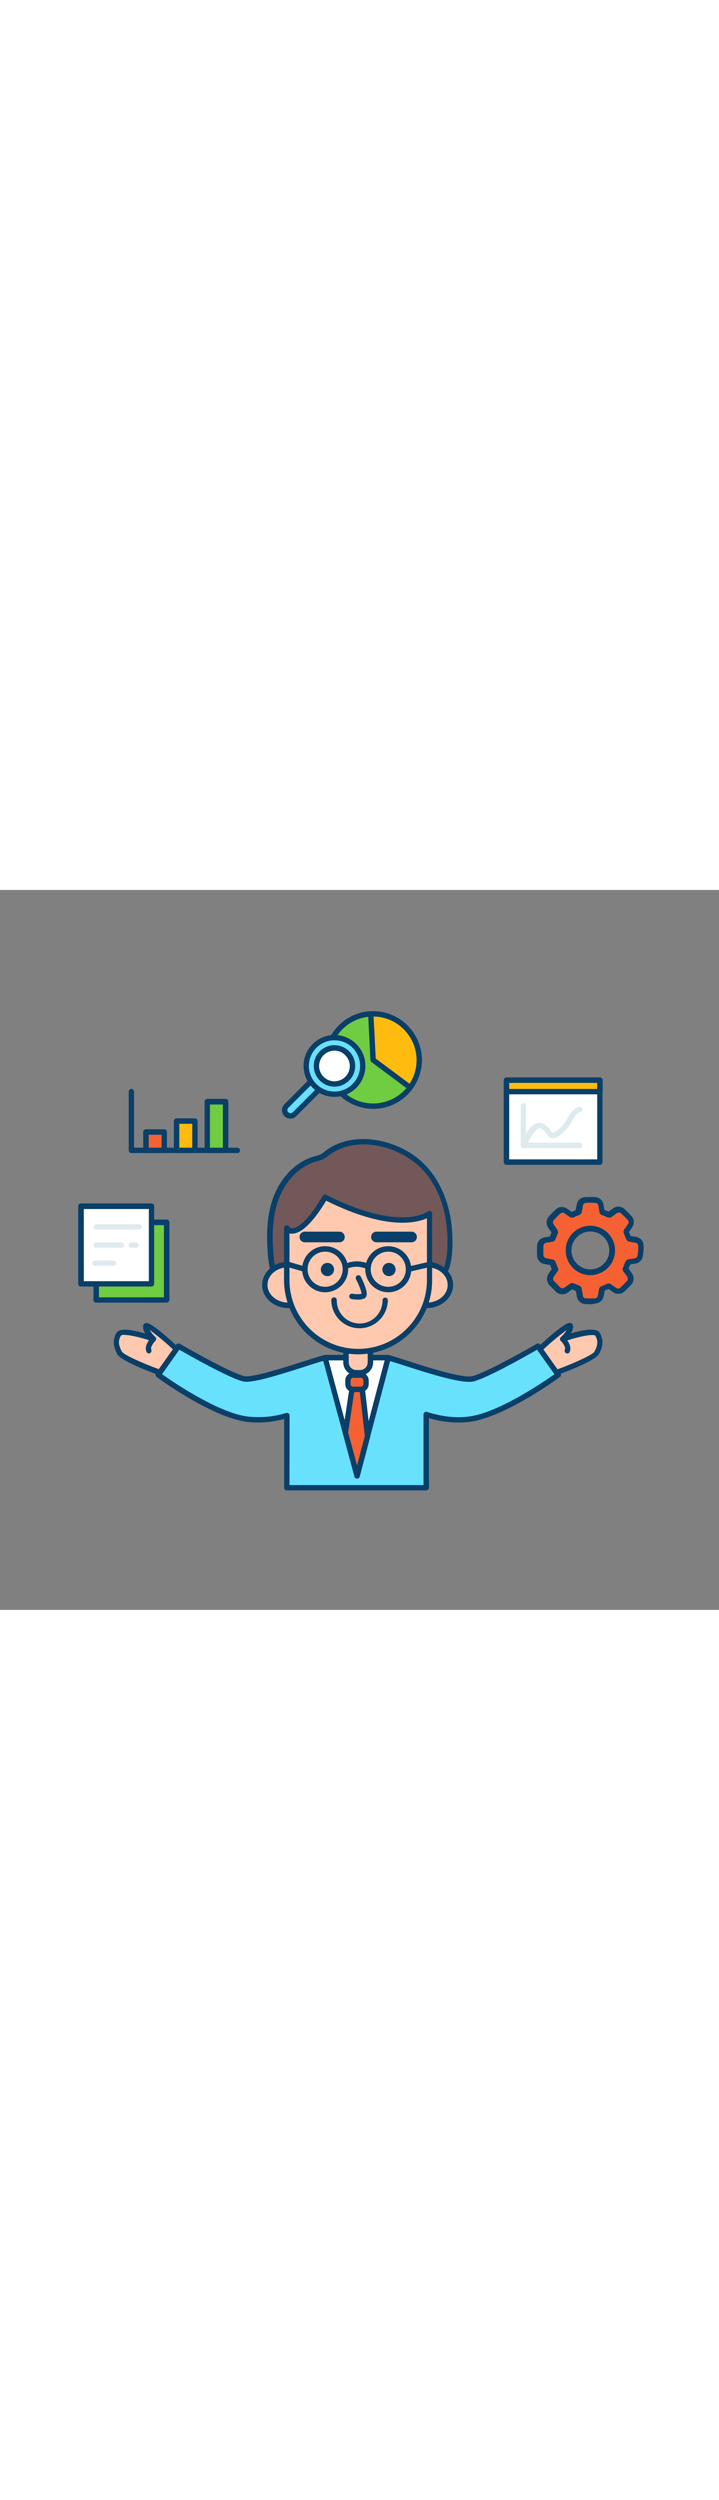 <svg version="1.1" id="Layer_1" xmlns="http://www.w3.org/2000/svg" xmlns:xlink="http://www.w3.org/1999/xlink" x="0px" y="0px" viewBox="0 0 500 500" style="width: 144px;" xml:space="preserve" data-imageid="analyst-72" imageName="Analyst" class="illustrations_image">
<rect x="0" y="0" width="500" height="500" fill="#808080" stroke="none"/>
<style type="text/css">
	.st0_analyst-72{fill:#68E1FD;}
	.st1_analyst-72{fill:#093F68;}
	.st2_analyst-72{fill:#FFC9B0;}
	.st3_analyst-72{fill:#FFFFFF;}
	.st4_analyst-72{fill:#725858;}
	.st5_analyst-72{fill:#F56132;}
	.st6_analyst-72{fill:#70CC40;}
	.st7_analyst-72{fill:#DFEAEF;}
	.st8_analyst-72{fill:#FFBC0E;}
</style>
<g id="character_analyst-72">
	<path class="st0_analyst-72 targetColor" d="M388.1,336.7c0,0-37.7,27.7-61.9,30.9c-10.9,1.4-21.5-0.6-29.9-3.2v50.9h-96.9V365c-8,2.3-17.6,3.9-27.6,2.6&#10;&#9;&#9;c-24.2-3.2-61.9-30.9-61.9-30.9l14.1-19.9c0,0,34.4,20,45.2,22.6c8.7,2.2,53.3-14.7,57.3-14.7h42.7c3.5,0,48.9,17.3,59.6,14.7&#10;&#9;&#9;s45.1-22.6,45.1-22.6L388.1,336.7z" style="fill: rgb(104, 225, 253);"/>
	<path class="st1_analyst-72" d="M296.4,417h-96.9c-1,0-1.9-0.8-1.9-1.9v-47.7c-8.5,2.3-17.3,3-26,2c-24.4-3.2-61.2-30-62.7-31.2&#10;&#9;&#9;c-0.8-0.6-1-1.7-0.4-2.6l14.1-19.9c0.6-0.8,1.6-1,2.5-0.5c0.3,0.2,34.3,19.9,44.7,22.4c5.3,1.3,27.8-5.9,41.3-10.2&#10;&#9;&#9;c9.4-3,14-4.5,15.6-4.5h42.7c1.2,0,4.2,0.9,13,3.8c13.7,4.4,39.2,12.7,46.2,10.9c10.3-2.6,44.3-22.2,44.6-22.4&#10;&#9;&#9;c0.8-0.5,1.9-0.3,2.5,0.5l14.1,19.9c0.6,0.8,0.4,2-0.4,2.6c-1.5,1.1-38.3,28-62.8,31.2c-9.5,1.1-19.1,0.2-28.3-2.6v48.3&#10;&#9;&#9;C298.1,416.2,297.3,417,296.4,417z M201.3,413.3h93.2v-49c0-1,0.8-1.9,1.9-1.9c0.2,0,0.4,0,0.6,0.1c10.3,3.3,20.1,4.4,29.1,3.2&#10;&#9;&#9;c20.8-2.7,52.4-24.4,59.5-29.4l-12.1-17c-6.8,3.9-34.5,19.6-44.1,22c-7.4,1.8-27.9-4.4-48.2-11c-5.4-1.7-10.9-3.5-11.9-3.6h-42.7&#10;&#9;&#9;c-1.2,0-7.9,2.2-14.4,4.3c-20.3,6.5-37.5,11.8-43.3,10.3c-9.7-2.4-37.4-18.1-44.2-22l-12,17c7.2,5.1,38.7,26.7,59.5,29.4&#10;&#9;&#9;c9,1,18.2,0.2,26.8-2.5c1-0.3,2,0.3,2.3,1.3c0,0.2,0.1,0.3,0.1,0.5L201.3,413.3z"/>
	<path class="st2_analyst-72" d="M122.6,318.8c0,0-20.8-19.3-21.3-15.8s5.4,8.9,5.4,8.9s-21.7-7.7-24.2-3.3s-1.7,8.4,0.6,12.8s28,13.7,28,13.7&#10;&#9;&#9;L122.6,318.8z"/>
	<path class="st1_analyst-72" d="M111.1,337c-0.2,0-0.4,0-0.6-0.1c-6.2-2.2-26.6-9.9-29-14.6c-2.1-4-3.8-8.9-0.6-14.6c2.3-4,12-2.1,20.2,0.4&#10;&#9;&#9;c-1.1-1.5-1.7-3.4-1.6-5.3c0.1-0.9,0.7-1.6,1.5-1.9c1.1-0.4,3.6-1.3,22.9,16.6c0.7,0.6,0.8,1.7,0.2,2.5l-11.6,16.3&#10;&#9;&#9;C112.3,336.7,111.7,337,111.1,337z M86.3,309c-0.8-0.1-1.6,0.1-2.2,0.5c-2,3.4-1.8,6.5,0.6,11c1.2,2.3,14,8,25.7,12.3l9.8-13.8&#10;&#9;&#9;c-5.1-4.8-10.5-9.3-16.2-13.5c1.1,1.8,2.4,3.5,4,4.9c0.8,0.7,0.8,1.9,0.1,2.6c-0.5,0.6-1.3,0.8-2,0.5C98.2,310.8,90.2,309,86.3,309&#10;&#9;&#9;z"/>
	<polygon class="st3_analyst-72" points="270,324.8 248.3,407 226.1,324.8 &#9;"/>
	<path class="st1_analyst-72" d="M248.3,408.8c-0.8,0-1.6-0.6-1.8-1.4l-22.2-82.1c-0.3-1,0.3-2,1.3-2.3c0.2,0,0.3-0.1,0.5-0.1H270&#10;&#9;&#9;c0.6,0,1.1,0.3,1.5,0.7c0.4,0.5,0.5,1.1,0.3,1.6l-21.7,82.1C249.9,408.2,249.2,408.8,248.3,408.8L248.3,408.8z M228.5,326.7&#10;&#9;&#9;l19.7,73.1l19.3-73.1H228.5z"/>
	<path class="st2_analyst-72" d="M240.6,318.4h17l0,0v13.1c0,2.1-1.7,3.9-3.9,3.9h-9.2c-2.1,0-3.9-1.7-3.9-3.9L240.6,318.4L240.6,318.4z"/>
	<path class="st1_analyst-72" d="M250.4,337.2h-2.6c-5,0-9.1-4.1-9.1-9.1v-9.8c0-1,0.8-1.9,1.9-1.9h17c1,0,1.9,0.8,1.9,1.9v9.8&#10;&#9;&#9;C259.5,333.1,255.4,337.2,250.4,337.2C250.4,337.2,250.4,337.2,250.4,337.2z M242.5,320.2v7.9c0,2.9,2.4,5.3,5.3,5.3h2.6&#10;&#9;&#9;c2.9,0,5.3-2.4,5.3-5.3v-7.9H242.5z"/>
	<path class="st4_analyst-72" d="M192.6,269.7c-4.1-5.1-4.4-16-4.7-22.2c-0.5-10.2,0-20.5,3-30.3c4.3-13.8,14.6-26.6,28.5-30.4&#10;&#9;&#9;c1.6-0.3,3.1-0.8,4.6-1.4c1.2-0.7,2.4-1.5,3.5-2.4c19.1-14.6,49-7.7,65.3,8c11.7,11.2,18,27.1,19.5,43.1c1,10,2.5,39.8-13.6,37&#10;&#9;&#9;c-4.4-0.8-9.9,0.3-14.4,0.5l-32.9,1C239.9,272.7,202,281.3,192.6,269.7z"/>
	<path class="st1_analyst-72" d="M214,277.6c-9.9,0-18.6-1.6-22.9-6.8l0,0c-4.2-5.3-4.7-15.4-5.1-22l-0.1-1.2c-0.6-12.3,0.4-22.1,3.1-31&#10;&#9;&#9;c4.9-15.9,16.4-28,29.8-31.6l1-0.3c1.1-0.2,2.2-0.6,3.2-1.1c0.9-0.5,1.8-1.1,2.6-1.8l0.6-0.5c19.8-15.1,51-8,67.8,8.1&#10;&#9;&#9;c11.2,10.8,18.3,26.5,20.1,44.2c0.8,8.5,1.9,29-6.1,36.4c-2.6,2.4-6.2,3.4-9.7,2.6c-3.1-0.3-6.2-0.3-9.3,0.1&#10;&#9;&#9;c-1.7,0.2-3.2,0.3-4.7,0.4l-32.9,1c-2.6,0.1-6.6,0.6-11.3,1.2C232.2,276.4,222.7,277.6,214,277.6z M252.9,176.7&#10;&#9;&#9;c-8.7,0-17.2,2.3-24.2,7.6l-0.6,0.4c-1,0.8-2.1,1.5-3.2,2.2c-1.3,0.6-2.6,1-4,1.4l-0.9,0.2c-12.2,3.3-22.7,14.5-27.2,29.1&#10;&#9;&#9;c-2.6,8.4-3.6,17.8-3,29.7l0.1,1.2c0.3,5.8,0.7,15.6,4.2,19.9l0,0c6.6,8.2,31.1,5.1,45.8,3.2c4.8-0.6,8.9-1.1,11.6-1.2l32.9-1&#10;&#9;&#9;c1.4,0,2.9-0.2,4.5-0.3c3.4-0.5,6.9-0.5,10.3-0.1c2.3,0.6,4.7-0.1,6.5-1.7c5.5-5.1,6.2-20.6,5-33.3c-1.7-16.9-8.4-31.8-19-41.9&#10;&#9;&#9;C281,182.4,267.2,176.9,252.9,176.7z"/>
	<ellipse class="st2_analyst-72" cx="200.6" cy="274.3" rx="16.5" ry="14.2"/>
	<path class="st1_analyst-72" d="M200.6,290.4c-10.1,0-18.3-7.2-18.3-16.1s8.2-16.1,18.3-16.1s18.4,7.2,18.4,16.1S210.8,290.4,200.6,290.4z&#10;&#9;&#9; M200.6,262c-8.1,0-14.6,5.5-14.6,12.3s6.6,12.3,14.6,12.3s14.6-5.5,14.6-12.3S208.7,262,200.6,262L200.6,262z"/>
	<ellipse class="st2_analyst-72" cx="296.7" cy="274.3" rx="16.5" ry="14.2"/>
	<path class="st1_analyst-72" d="M296.7,290.4c-10.1,0-18.3-7.2-18.3-16.1s8.2-16.1,18.3-16.1s18.4,7.2,18.4,16.1S306.8,290.4,296.7,290.4z&#10;&#9;&#9; M296.7,262c-8.1,0-14.6,5.5-14.6,12.3s6.5,12.3,14.6,12.3s14.6-5.5,14.6-12.3S304.8,262,296.7,262L296.7,262z"/>
	<path class="st2_analyst-72" d="M249.1,320.6L249.1,320.6c-27.4,0-49.7-22.3-49.7-49.7l0,0v-36.1c2.9,4.8,12.6,2.9,26.7-21.4&#10;&#9;&#9;c53,26.8,72.7,11.4,72.7,11.4v46C298.8,298.3,276.6,320.6,249.1,320.6C249.1,320.6,249.1,320.6,249.1,320.6z"/>
	<path class="st1_analyst-72" d="M249.1,322.5c-28.5,0-51.5-23.1-51.6-51.6v-36.1c0-1,0.8-1.9,1.8-1.9c0.7,0,1.3,0.3,1.7,0.9&#10;&#9;&#9;c0.5,0.8,1.3,1.2,2.2,1.2c1.9,0,9.1-1.7,21.2-22.6c0.5-0.8,1.6-1.2,2.4-0.7c51.3,26,70.5,11.8,70.7,11.6c0.8-0.6,2-0.5,2.6,0.4&#10;&#9;&#9;c0.2,0.3,0.4,0.7,0.4,1.1v46C300.7,299.3,277.6,322.4,249.1,322.5z M201.3,238.5v32.4c0,26.4,21.4,47.8,47.8,47.8&#10;&#9;&#9;s47.8-21.4,47.8-47.8V228c-7.3,3.3-28.5,8.5-70.1-12.2c-8.8,14.7-17.1,22.8-23.5,22.9C202.6,238.7,201.9,238.7,201.3,238.5&#10;&#9;&#9;L201.3,238.5z"/>
	<circle class="st1_analyst-72" cx="227.7" cy="263.6" r="4.6"/>
	<circle class="st1_analyst-72" cx="270.5" cy="263.6" r="4.6"/>
	<path class="st1_analyst-72" d="M249,284.5c-1.5,0-3.1-0.1-4.6-0.4c-1-0.2-1.7-1.1-1.5-2.2s1.1-1.7,2.2-1.5c2.1,0.4,4.2,0.4,6.3,0.1&#10;&#9;&#9;c0-1.6-1.7-6.1-3.9-10.3c-0.4-0.9,0-2,1-2.5c0.9-0.4,1.8-0.1,2.3,0.7c1.6,3.1,5.3,10.8,3.9,13.9c-0.4,0.8-1.1,1.5-2,1.6&#10;&#9;&#9;C251.5,284.4,250.3,284.6,249,284.5z"/>
	<path class="st5_analyst-72" d="M243.9,337h8.6c1.1,0,2,0.9,2,2v6c0,1.1-0.9,2-2,2h-8.6c-1.1,0-2-0.9-2-2v-6C242,337.8,242.9,337,243.9,337z"/>
	<path class="st1_analyst-72" d="M250.9,348.7h-5.3c-3,0-5.5-2.5-5.5-5.5l0,0v-2.6c0-3,2.5-5.5,5.5-5.5l0,0h5.3c3,0,5.5,2.5,5.5,5.5&#10;&#9;&#9;c0,0,0,0,0,0v2.6C256.4,346.3,253.9,348.7,250.9,348.7L250.9,348.7z M245.6,338.8c-1,0-1.8,0.8-1.8,1.8v2.6c0,1,0.8,1.8,1.8,1.8&#10;&#9;&#9;l0,0h5.3c1,0,1.8-0.8,1.8-1.8l0,0v-2.6c0-1-0.8-1.8-1.8-1.8l0,0H245.6z"/>
	<polygon class="st5_analyst-72" points="255.6,379.2 248.3,407 240.2,376.9 244.7,346.9 251.9,346.9 &#9;"/>
	<path class="st1_analyst-72" d="M248.3,408.8c-0.8,0-1.6-0.6-1.8-1.4l-8.1-30c-0.1-0.3-0.1-0.5,0-0.8l4.5-30c0.1-0.9,0.9-1.6,1.8-1.6h7.2&#10;&#9;&#9;c0.9,0,1.7,0.7,1.9,1.6l3.7,32.3c0,0.2,0,0.5,0,0.7l-7.3,27.7C249.9,408.2,249.1,408.8,248.3,408.8L248.3,408.8z M242.1,376.8&#10;&#9;&#9;l6.2,22.9l5.4-20.6l-3.5-30.4h-3.9L242.1,376.8z"/>
	<path class="st1_analyst-72" d="M236.2,244.7h-24c-2.1,0.1-3.8-1.5-3.9-3.5c-0.1-2.1,1.5-3.8,3.5-3.9c0.1,0,0.3,0,0.4,0h24&#10;&#9;&#9;c2.1,0.1,3.6,1.9,3.5,3.9C239.7,243.1,238.1,244.6,236.2,244.7z"/>
	<path class="st1_analyst-72" d="M286,244.7h-24c-2.1,0.1-3.8-1.5-3.9-3.5c-0.1-2.1,1.5-3.8,3.5-3.9c0.1,0,0.3,0,0.4,0h24&#10;&#9;&#9;c2.1-0.1,3.8,1.5,3.9,3.5c0.1,2.1-1.5,3.8-3.5,3.9C286.3,244.7,286.1,244.7,286,244.7z"/>
	<path class="st1_analyst-72" d="M250,304.4c-10.8,0-19.6-8.8-19.6-19.6c0-1,0.8-1.9,1.9-1.9s1.9,0.8,1.9,1.9c-0.2,8.8,6.7,16,15.5,16.3&#10;&#9;&#9;c8.8,0.2,16-6.7,16.3-15.5c0-0.3,0-0.5,0-0.8c0.1-1,1-1.8,2-1.7c0.9,0.1,1.7,0.8,1.7,1.7C269.6,295.7,260.8,304.4,250,304.4z"/>
	<path class="st1_analyst-72" d="M226.1,279.4c-8.8,0-16-7.2-16-16c0-8.8,7.2-16,16-16s16,7.2,16,16C242.1,272.2,234.9,279.4,226.1,279.4z&#10;&#9;&#9; M226.1,251.2c-6.8,0-12.2,5.5-12.2,12.2c0,6.8,5.5,12.2,12.2,12.2s12.2-5.5,12.2-12.2l0,0C238.3,256.7,232.9,251.2,226.1,251.2&#10;&#9;&#9;L226.1,251.2z"/>
	<path class="st1_analyst-72" d="M270,279.4c-8.8,0-16-7.2-16-16c0-8.8,7.2-16,16-16s16,7.2,16,16C286,272.2,278.8,279.4,270,279.4z M270,251.2&#10;&#9;&#9;c-6.8,0-12.2,5.5-12.2,12.2c0,6.8,5.5,12.2,12.2,12.2c6.8,0,12.2-5.5,12.2-12.2c0,0,0,0,0,0C282.2,256.7,276.8,251.2,270,251.2&#10;&#9;&#9;L270,251.2z"/>
	<path class="st1_analyst-72" d="M256,263.5c-0.3,0-0.5-0.1-0.8-0.2c-7.8-3.5-13.8-0.2-14.1-0.1c-0.9,0.5-2,0.2-2.5-0.7c-0.5-0.9-0.2-2,0.7-2.5&#10;&#9;&#9;c5.5-2.7,12-2.8,17.5-0.1c0.9,0.4,1.4,1.5,0.9,2.5C257.4,263.1,256.7,263.5,256,263.5L256,263.5z"/>
	<path class="st1_analyst-72" d="M212,265.3c-0.2,0-0.4,0-0.5-0.1l-11.4-3.3c-1-0.2-1.6-1.2-1.4-2.2c0.2-1,1.2-1.6,2.2-1.4c0,0,0.1,0,0.1,0&#10;&#9;&#9;l11.4,3.3c1,0.3,1.5,1.3,1.3,2.3C213.5,264.7,212.8,265.3,212,265.3z"/>
	<path class="st1_analyst-72" d="M284.1,265.3c-1,0-1.9-0.9-1.8-1.9c0-0.9,0.6-1.6,1.4-1.8l15.6-3.6c1-0.2,2,0.4,2.2,1.4c0.2,1-0.4,2-1.4,2.2&#10;&#9;&#9;l-15.6,3.6C284.4,265.2,284.2,265.3,284.1,265.3z"/>
	<path class="st1_analyst-72" d="M103.6,321.9c-0.7,0-1.4-0.4-1.7-1.1c-2.1-4.6,3-9.7,3.5-10.3c0.7-0.7,1.9-0.7,2.6,0.1c0.7,0.7,0.7,1.9,0,2.6&#10;&#9;&#9;c-1.2,1.2-3.6,4.3-2.8,6c0.4,0.9,0,2-0.9,2.5c0,0,0,0,0,0C104.1,321.8,103.8,321.9,103.6,321.9z"/>
	<path class="st2_analyst-72" d="M375.4,318.8c0,0,20.8-19.3,21.3-15.8s-5.4,8.9-5.4,8.9s21.7-7.7,24.2-3.3s1.8,8.4-0.6,12.8s-28,13.7-28,13.7&#10;&#9;&#9;L375.4,318.8z"/>
	<path class="st1_analyst-72" d="M387,337c-0.6,0-1.2-0.3-1.5-0.8l-11.6-16.3c-0.5-0.8-0.4-1.8,0.2-2.5c19.3-17.9,21.8-17,22.9-16.6&#10;&#9;&#9;c0.8,0.3,1.4,1,1.5,1.9c0.1,1.9-0.5,3.8-1.6,5.3c8.2-2.5,17.9-4.3,20.2-0.4c3.3,5.7,1.6,10.6-0.5,14.6c-2.5,4.7-22.9,12.4-29,14.6&#10;&#9;&#9;C387.5,337,387.2,337,387,337z M377.9,319.1l9.8,13.8c11.7-4.3,24.5-10.1,25.7-12.3c2.4-4.5,2.6-7.6,0.6-11&#10;&#9;&#9;c-1.3-1.5-11.8,0.5-22,4.1c-1,0.3-2-0.2-2.4-1.2c-0.2-0.7,0-1.5,0.5-2c1.6-1.4,2.9-3.1,4-4.9C388.4,309.8,383,314.3,377.9,319.1z"/>
	<path class="st1_analyst-72" d="M394.5,321.9c-0.3,0-0.5-0.1-0.8-0.2c-0.9-0.4-1.3-1.5-0.9-2.5c0.8-1.7-1.6-4.9-2.8-6c-0.7-0.7-0.8-1.9,0-2.6&#10;&#9;&#9;s1.9-0.8,2.6,0l0,0c0.6,0.6,5.7,5.7,3.5,10.3C395.9,321.5,395.2,321.9,394.5,321.9z"/>
</g>
<g id="files_analyst-72">
	<rect x="66.9" y="230.9" class="st6_analyst-72" width="49" height="53.9"/>
	<path class="st1_analyst-72" d="M115.8,286.6h-49c-1,0-1.9-0.8-1.8-1.9v-53.9c0-1,0.8-1.9,1.8-1.9c0,0,0,0,0.1,0h49c1,0,1.9,0.8,1.9,1.9l0,0&#10;&#9;&#9;v53.9C117.8,285.7,116.9,286.6,115.8,286.6C115.9,286.6,115.9,286.6,115.8,286.6z M68.8,282.9H114v-50.1H68.8V282.9z"/>
	<rect x="56.4" y="219.7" class="st3_analyst-72" width="49" height="53.9"/>
	<path class="st1_analyst-72" d="M105.3,275.4h-49c-1,0-1.9-0.8-1.9-1.9v-53.9c0-1,0.8-1.9,1.9-1.9h49c1,0,1.9,0.8,1.9,1.9v53.8&#10;&#9;&#9;C107.2,274.6,106.4,275.4,105.3,275.4C105.4,275.4,105.4,275.4,105.3,275.4z M58.3,271.7h45.2v-50.1H58.3V271.7z"/>
	<path class="st7_analyst-72" d="M96.6,235.9H66.8c-1-0.1-1.8-1-1.7-2c0.1-0.9,0.8-1.7,1.7-1.7h29.8c1-0.1,1.9,0.7,2,1.7c0.1,1-0.7,1.9-1.7,2&#10;&#9;&#9;C96.8,235.9,96.7,235.9,96.6,235.9z"/>
	<path class="st7_analyst-72" d="M84.7,248.5H66.8c-1-0.1-1.8-1-1.7-2c0.1-0.9,0.8-1.7,1.7-1.7h17.8c1,0.1,1.8,1,1.7,2&#10;&#9;&#9;C86.3,247.7,85.6,248.4,84.7,248.5z"/>
	<path class="st7_analyst-72" d="M94.9,248.5h-3.5c-1,0.1-1.9-0.7-2-1.7c-0.1-1,0.7-1.9,1.7-2c0.1,0,0.2,0,0.3,0h3.5c1,0.1,1.8,1,1.7,2&#10;&#9;&#9;C96.5,247.7,95.8,248.4,94.9,248.5z"/>
	<path class="st7_analyst-72" d="M79,261H65.8c-1-0.1-1.8-1-1.7-2c0.1-0.9,0.8-1.7,1.7-1.7H79c1,0.1,1.8,1,1.7,2C80.7,260.2,79.9,261,79,261z"/>
</g>
<g id="graph-1_analyst-72">
	<path class="st1_analyst-72" d="M165.2,182.7H91.4c-1,0-1.9-0.8-1.9-1.9v-40.6c-0.1-1,0.7-1.9,1.7-2c1-0.1,1.9,0.7,2,1.7c0,0.1,0,0.2,0,0.3&#10;&#9;&#9;V179h72c1,0.1,1.8,1,1.7,2C166.9,181.9,166.2,182.7,165.2,182.7L165.2,182.7z"/>
	<rect x="101.5" y="168.1" class="st5_analyst-72" width="12.7" height="12.7"/>
	<path class="st1_analyst-72" d="M114.2,182.7h-12.7c-1,0-1.9-0.8-1.9-1.9v-12.7c0-1,0.8-1.9,1.9-1.9h12.7c1,0,1.9,0.8,1.9,1.9l0,0v12.7&#10;&#9;&#9;C116.1,181.9,115.2,182.7,114.2,182.7L114.2,182.7z M103.4,179h9v-9h-9V179z"/>
	<rect x="122.8" y="160.6" class="st8_analyst-72" width="12.7" height="20.3"/>
	<path class="st1_analyst-72" d="M135.5,182.7h-12.7c-1,0-1.9-0.8-1.9-1.9l0,0v-20.3c0-1,0.8-1.9,1.9-1.9l0,0h12.7c1,0,1.9,0.8,1.9,1.9l0,0&#10;&#9;&#9;v20.3C137.4,181.9,136.6,182.7,135.5,182.7L135.5,182.7z M124.7,179h9v-16.6h-9V179z"/>
	<rect x="144.1" y="147.1" class="st6_analyst-72" width="12.7" height="33.7"/>
	<path class="st1_analyst-72" d="M156.9,182.7h-12.7c-1,0-1.9-0.8-1.9-1.9l0,0v-33.8c0-1,0.8-1.9,1.9-1.9l0,0h12.7c1,0,1.9,0.8,1.9,1.9v33.8&#10;&#9;&#9;C158.7,181.9,157.9,182.7,156.9,182.7z M146,179h9v-30h-9V179z"/>
</g>
<g id="graph-2_analyst-72">
	<rect x="352.2" y="140" class="st3_analyst-72" width="65" height="49"/>
	<path class="st1_analyst-72" d="M417.2,190.9h-65c-1,0-1.9-0.8-1.9-1.9v-49c0-1,0.8-1.9,1.9-1.9h65c1,0,1.8,0.9,1.8,1.9v49&#10;&#9;&#9;C419,190,418.2,190.8,417.2,190.9z M354.1,187.1h61.2v-45.2h-61.2V187.1z"/>
	<rect x="352.2" y="132.1" class="st8_analyst-72" width="65" height="7.9"/>
	<path class="st1_analyst-72" d="M417.2,141.9h-65c-1,0-1.9-0.8-1.9-1.9v-7.9c0-1,0.8-1.9,1.9-1.9h65c1,0,1.9,0.8,1.9,1.9v7.9&#10;&#9;&#9;C419.1,141,418.2,141.9,417.2,141.9C417.2,141.9,417.2,141.9,417.2,141.9z M354.1,138.2h61.2V134h-61.2V138.2z"/>
	<path class="st7_analyst-72" d="M403.1,179.3h-39.1c-1,0-1.9-0.8-1.9-1.9v-27.3c-0.1-1,0.7-1.9,1.7-2c1-0.1,1.9,0.7,2,1.7c0,0.1,0,0.2,0,0.3&#10;&#9;&#9;v25.4h37.2c1,0.1,1.8,1,1.7,2C404.8,178.5,404,179.3,403.1,179.3L403.1,179.3z"/>
	<path class="st7_analyst-72" d="M364.1,179.3c-1,0-1.9-0.9-1.9-1.9c0-0.2,0-0.4,0.1-0.6c0.5-1.2,4.7-12.2,10.4-14.6c1.5-0.7,3.2-0.7,4.7,0&#10;&#9;&#9;c2.3,1,4.2,2.7,5.5,4.9c0.5,0.7,1.1,1.5,1.4,1.6s1.1,0,3.7-2c2.8-2.3,5.1-5.2,6.8-8.5c1.9-3.3,3.6-6.4,7.9-7.6c1-0.3,2,0.3,2.3,1.3&#10;&#9;&#9;c0.3,1-0.3,2-1.3,2.3l0,0c-2.6,0.7-3.7,2.5-5.6,5.8c-1.9,3.7-4.5,7-7.7,9.6c-2.8,2.2-4.8,3-6.5,2.8c-1.9-0.3-2.9-1.7-3.9-3.1&#10;&#9;&#9;c-0.9-1.6-2.3-2.8-3.9-3.6c-0.6-0.2-1.2-0.2-1.7,0.1c-3.2,1.4-6.9,8.4-8.4,12.5C365.5,178.9,364.8,179.3,364.1,179.3z"/>
</g>
<g id="chart_analyst-72">
	<circle class="st8_analyst-72" cx="259.5" cy="118.1" r="32.1"/>
	<path class="st1_analyst-72" d="M259.5,152c-18.7,0-33.9-15.2-33.9-33.9s15.2-33.9,33.9-33.9s33.9,15.2,33.9,33.9c0,0,0,0,0,0&#10;&#9;&#9;C293.4,136.8,278.2,152,259.5,152z M259.5,87.9c-16.7,0-30.2,13.5-30.2,30.2s13.5,30.2,30.2,30.2s30.2-13.5,30.2-30.2&#10;&#9;&#9;C289.6,101.4,276.1,88,259.5,87.9L259.5,87.9z"/>
	<path class="st6_analyst-72" d="M259.5,118.1l25.7,19.1c-10.6,14.2-30.6,17.2-44.8,6.6s-17.2-30.6-6.6-44.8c5.7-7.7,14.5-12.4,24.1-12.9&#10;&#9;&#9;L259.5,118.1z"/>
	<path class="st1_analyst-72" d="M259.5,152c-18.7-0.1-33.9-15.3-33.8-34.1c0.1-18,14.1-32.8,32.1-33.7c1-0.1,1.9,0.7,1.9,1.8c0,0,0,0,0,0&#10;&#9;&#9;l1.6,31.1l25,18.6c0.8,0.6,1,1.8,0.4,2.6C280.3,146.9,270.2,152,259.5,152z M256.1,88.1c-16.6,1.9-28.5,16.8-26.6,33.4&#10;&#9;&#9;s16.8,28.5,33.4,26.6c7.7-0.9,14.7-4.6,19.7-10.5l-24.2-18c-0.4-0.3-0.7-0.8-0.8-1.4L256.1,88.1z"/>
	<path class="st0_analyst-72 targetColor" d="M229.8,119.3l5.7,5.7l0,0l-32,32c-0.8,0.8-2.2,0.8-3.1,0l-2.6-2.6c-0.8-0.8-0.8-2.2,0-3.1L229.8,119.3&#10;&#9;&#9;L229.8,119.3z" style="fill: rgb(104, 225, 253);"/>
	<path class="st1_analyst-72" d="M202,158.8c-1.6,0-3.1-0.6-4.2-1.7l0,0c-2.3-2.3-2.3-6,0-8.3c0,0,0,0,0,0l30.6-30.7c0.7-0.7,1.9-0.7,2.6,0&#10;&#9;&#9;c0,0,0,0,0,0l5.7,5.7c0.7,0.7,0.7,1.9,0,2.6c0,0,0,0,0,0L206.1,157C205.1,158.1,203.6,158.8,202,158.8z M229.8,122l-29.3,29.3&#10;&#9;&#9;c-0.9,0.8-0.9,2.2,0,3.1c0,0,0,0,0,0l0,0c0.9,0.8,2.2,0.8,3.1,0l29.3-29.3L229.8,122z"/>
	<circle class="st0_analyst-72 targetColor" cx="232.6" cy="122.2" r="19.7" style="fill: rgb(104, 225, 253);"/>
	<path class="st1_analyst-72" d="M232.6,143.7c-11.9,0-21.5-9.7-21.5-21.5s9.7-21.5,21.5-21.5c11.9,0,21.5,9.7,21.5,21.5&#10;&#9;&#9;c0,5.7-2.3,11.2-6.3,15.2l0,0C243.8,141.5,238.3,143.7,232.6,143.7z M232.6,104.4c-9.8,0-17.8,8-17.8,17.8c0,9.8,8,17.8,17.8,17.8&#10;&#9;&#9;c9.8,0,17.8-8,17.8-17.8c0-4.7-1.9-9.2-5.2-12.6C241.9,106.3,237.4,104.4,232.6,104.4z M246.5,136.1L246.5,136.1z"/>
	<circle class="st3_analyst-72" cx="232.6" cy="122.2" r="12.5"/>
	<path class="st1_analyst-72" d="M232.6,136.6c-7.9,0-14.4-6.4-14.4-14.4c0-7.9,6.4-14.4,14.4-14.4c7.9,0,14.4,6.4,14.4,14.4&#10;&#9;&#9;c0,3.8-1.5,7.5-4.2,10.1l0,0C240.1,135.1,236.4,136.6,232.6,136.6z M232.6,111.6c-5.9,0-10.6,4.7-10.7,10.6&#10;&#9;&#9;c0,5.9,4.7,10.6,10.6,10.7c2.8,0,5.6-1.1,7.6-3.1l0,0c4.2-4.1,4.2-10.9,0-15C238.2,112.7,235.5,111.6,232.6,111.6z"/>
</g>
<g id="gear_analyst-72">
	<g id="gear-2_analyst-72">
		<path class="st5_analyst-72" d="M445.5,247c-0.1-1.8-1.4-3.4-3.2-3.8c-1.5-0.3-3.1-0.6-4.6-0.8c-0.4,0-0.8-0.4-0.9-0.8&#10;&#9;&#9;&#9;c-0.5-1.2-1-2.4-1.5-3.7c-0.2-0.3-0.1-0.7,0.1-0.9c0.9-1.3,1.9-2.6,2.7-3.9c1-1.6,0.9-3.6-0.4-5c-1.4-1.6-2.9-3-4.4-4.5&#10;&#9;&#9;&#9;c-1.5-1.7-4.1-2-5.9-0.5c-1.2,0.8-2.3,1.6-3.5,2.5c-0.2,0.2-0.6,0.3-0.9,0.1c-1.3-0.6-2.6-1.1-4-1.6c-0.3-0.1-0.6-0.4-0.6-0.7&#10;&#9;&#9;&#9;c-0.2-1.4-0.5-2.8-0.7-4.2c-0.3-2.1-2-3.6-4.1-3.7c-2.2-0.1-4.4-0.1-6.5,0c-1.9,0-3.6,1.3-4,3.2c-0.4,1.6-0.6,3.2-0.9,4.8&#10;&#9;&#9;&#9;c0,0.3-0.3,0.6-0.6,0.7c-1.3,0.5-2.5,1-3.8,1.6c-0.3,0.2-0.7,0.1-0.9-0.1c-1.3-0.9-2.5-1.9-3.8-2.7c-1.5-1.1-3.6-0.9-5,0.3&#10;&#9;&#9;&#9;c-1.7,1.5-3.3,3.1-4.8,4.8c-1.5,1.5-1.6,3.9-0.3,5.6c0.9,1.2,1.7,2.4,2.6,3.7c0.1,0.2,0.1,0.4,0.1,0.6c-0.5,1.4-1.1,2.7-1.7,4.1&#10;&#9;&#9;&#9;c-0.1,0.2-0.3,0.4-0.5,0.4c-1.4,0.3-2.8,0.5-4.2,0.7c-2.1,0.2-3.7,1.9-3.8,4c-0.1,2.3-0.1,4.6,0,6.8c0.1,1.8,1.4,3.3,3.1,3.8&#10;&#9;&#9;&#9;c1.6,0.4,3.3,0.6,4.9,0.9c0.3,0,0.6,0.3,0.7,0.6c0.5,1.3,1.1,2.6,1.6,3.9c0.2,0.3,0.1,0.6-0.1,0.8c-0.9,1.2-1.7,2.4-2.5,3.5&#10;&#9;&#9;&#9;c-1.3,1.8-1.1,4.3,0.5,5.8c1.4,1.4,2.7,2.8,4.1,4.1c1.5,1.7,4.1,1.9,5.9,0.5c1.2-0.8,2.4-1.7,3.5-2.5c0.2-0.2,0.5-0.2,0.8-0.1&#10;&#9;&#9;&#9;c1.2,0.5,2.4,1,3.7,1.5c0.4,0.1,0.7,0.5,0.7,0.9c0.2,1.4,0.5,2.8,0.7,4.2c0.3,2,1.9,3.5,3.9,3.7c2.3,0.1,4.6,0.1,6.9,0&#10;&#9;&#9;&#9;c1.8-0.1,3.4-1.4,3.8-3.2c0.3-1.5,0.6-3.1,0.8-4.7c0-0.4,0.3-0.7,0.6-0.8c1.3-0.5,2.5-1,3.8-1.6c0.3-0.2,0.6-0.1,0.8,0.1&#10;&#9;&#9;&#9;c1.2,0.9,2.4,1.7,3.5,2.5c0.8,0.6,1.9,0.9,2.9,0.9c0.9,0,1.8-0.4,2.5-1c1.5-1.4,3-2.9,4.4-4.4c1.8-1.5,2-4.2,0.5-6&#10;&#9;&#9;&#9;c-0.8-1.2-1.6-2.3-2.5-3.5c-0.2-0.2-0.2-0.5-0.1-0.8c0.6-1.3,1.1-2.6,1.6-3.9c0.1-0.3,0.4-0.6,0.7-0.6c1.4-0.2,2.8-0.5,4.2-0.7&#10;&#9;&#9;&#9;c2.1-0.3,3.6-2,3.7-4.1C445.5,251.6,445.7,249.3,445.5,247z M410.5,265.5c-8.4,0-15.1-6.8-15.1-15.2s6.8-15.1,15.2-15.1&#10;&#9;&#9;&#9;c8.3,0,15.1,6.8,15.1,15.1c0,8.3-6.7,15.2-15,15.2C410.6,265.5,410.6,265.5,410.5,265.5z"/>
		<path class="st1_analyst-72" d="M410.4,287.7c-1.2,0-2.4,0-3.5-0.1h-0.1c-2.9-0.3-5.2-2.5-5.7-5.4c-0.1-0.7-0.2-1.4-0.3-2s-0.2-1.1-0.3-1.7&#10;&#9;&#9;&#9;l-2.6-1.1l-0.2,0.1c-0.9,0.7-1.8,1.3-2.8,2c-2.6,2-6.3,1.7-8.5-0.7c-0.9-0.9-1.8-1.8-2.7-2.7c-0.5-0.5-0.9-0.9-1.4-1.4&#10;&#9;&#9;&#9;c-2.3-2.2-2.6-5.8-0.7-8.4c0.3-0.4,0.6-0.9,1-1.4s0.8-1.1,1.1-1.6c-0.2-0.4-0.4-0.9-0.5-1.3s-0.4-1-0.6-1.5l-1.1-0.2&#10;&#9;&#9;&#9;c-1.1-0.2-2.2-0.4-3.4-0.6c-2.6-0.7-4.5-3-4.6-5.6c-0.1-2.3-0.1-4.6,0-7c0.1-3.1,2.5-5.6,5.6-5.9c1.1-0.2,2.2-0.3,3.3-0.5l0.1-0.4&#10;&#9;&#9;&#9;c0.4-0.8,0.7-1.6,1-2.4l-0.2-0.4c-0.6-0.9-1.3-1.8-1.9-2.7c-1.9-2.5-1.7-5.9,0.4-8.2c1.5-1.7,3.2-3.4,4.9-4.9&#10;&#9;&#9;&#9;c2.1-1.8,5.1-2,7.4-0.5c0.9,0.5,1.6,1.1,2.4,1.7l1,0.7c0.9-0.4,1.8-0.8,2.8-1.2c0.1-0.3,0.1-0.6,0.2-1c0.2-1.1,0.4-2.2,0.7-3.4&#10;&#9;&#9;&#9;c0.6-2.8,3.1-4.7,5.9-4.7c2.1-0.1,4.3-0.1,6.6,0c3.1,0.1,5.6,2.4,6,5.4c0.1,0.7,0.2,1.4,0.3,2c0.1,0.5,0.2,1,0.3,1.5&#10;&#9;&#9;&#9;c1.1,0.4,2.1,0.8,2.9,1.2c0.9-0.6,1.9-1.4,3-2.1c2.6-2.1,6.3-1.7,8.5,0.7l1.1,1.1c1.1,1.1,2.3,2.2,3.4,3.5&#10;&#9;&#9;&#9;c1.9,2.1,2.1,5.1,0.6,7.4c-0.5,0.9-1.2,1.8-1.8,2.7l-0.6,0.8c0.4,1,0.8,1.9,1.1,2.8c1.5,0.2,3,0.5,4.2,0.7&#10;&#9;&#9;&#9;c2.7,0.6,4.7,2.9,4.8,5.6l0,0c0.2,2.4,0,4.8-0.4,7.1c-0.2,3-2.5,5.4-5.4,5.8c-0.7,0.1-1.4,0.2-2,0.3l-1.5,0.3&#10;&#9;&#9;&#9;c-0.4,0.9-0.7,1.9-1.1,2.8c0.6,0.9,1.4,1.9,2.1,3c1,1.3,1.5,2.9,1.4,4.5c-0.1,1.6-0.9,3.1-2.1,4.2c-1.4,1.5-2.9,3-4.4,4.4&#10;&#9;&#9;&#9;c-1,1-2.4,1.5-3.9,1.5c-1.5,0-2.9-0.4-4.1-1.3l-1.3-1c-0.5-0.4-1.1-0.7-1.6-1.1c-0.9,0.4-1.7,0.8-2.7,1.1c-0.2,1.5-0.5,3-0.8,4.2&#10;&#9;&#9;&#9;c-0.6,2.7-3,4.7-5.8,4.8C412.8,287.6,411.6,287.7,410.4,287.7z M407.1,283.6c2.2,0.1,4.5,0.1,6.7,0c0.9-0.1,1.7-0.7,1.9-1.6&#10;&#9;&#9;&#9;c0.3-1.3,0.6-2.9,0.8-4.4c0.1-1.2,0.9-2.2,2-2.5c1.2-0.5,2.3-0.9,3.5-1.5c1-0.5,2.2-0.4,3,0.3c0.7,0.5,1.3,1,2,1.4l1.4,1&#10;&#9;&#9;&#9;c0.5,0.4,1.1,0.5,1.7,0.5c0.4,0,0.8-0.2,1.1-0.4c1.5-1.4,3-2.9,4.4-4.4c0.1-0.1,0.1-0.1,0.2-0.2c0.4-0.4,0.7-0.9,0.8-1.5&#10;&#9;&#9;&#9;c0-0.6-0.1-1.2-0.5-1.7c0-0.1-0.1-0.1-0.1-0.2c-0.8-1.2-1.7-2.4-2.4-3.3c-0.7-0.8-0.8-2-0.3-3c0.5-1.2,1-2.5,1.5-3.7&#10;&#9;&#9;&#9;c0.4-1,1.3-1.8,2.4-1.9c0.6-0.1,1.3-0.2,2-0.3s1.4-0.2,2.2-0.4c1.1-0.1,2-1.1,2-2.2c0-0.1,0-0.2,0-0.3c0.4-2.1,0.5-4.2,0.4-6.3&#10;&#9;&#9;&#9;c-0.1-0.9-0.7-1.7-1.6-1.9c-1.2-0.2-2.8-0.6-4.3-0.8c-1.2-0.1-2.3-1-2.6-2.2c-0.5-1.1-1-2.3-1.4-3.5c-0.5-1-0.4-2.2,0.3-3&#10;&#9;&#9;&#9;c0.3-0.4,0.6-0.8,0.9-1.2c0.6-0.9,1.2-1.7,1.7-2.5c0.6-0.8,0.5-1.9-0.2-2.6c-1-1.2-2.1-2.2-3.2-3.3l-1.2-1.1l-0.1-0.1&#10;&#9;&#9;&#9;c-0.8-0.9-2.2-1.1-3.1-0.3l-0.2,0.1c-1,0.7-2,1.4-3.4,2.4l-0.1,0.1c-0.9,0.6-2,0.7-2.9,0.2c-1.1-0.5-2.2-0.9-3.7-1.5&#10;&#9;&#9;&#9;c-1.1-0.3-1.8-1.3-1.9-2.4c-0.1-0.7-0.2-1.3-0.3-1.9c-0.1-0.7-0.3-1.4-0.4-2.2c-0.1-1.1-1.1-2-2.2-2c-2.1-0.1-4.3-0.1-6.3,0&#10;&#9;&#9;&#9;c-1,0-1.9,0.7-2.1,1.6c-0.3,1-0.4,2-0.6,3.1c-0.1,0.5-0.2,1-0.3,1.5c-0.2,1.1-0.9,2-2,2.3c-1.2,0.5-2.3,0.9-3.5,1.5&#10;&#9;&#9;&#9;c-0.9,0.5-2.1,0.4-2.9-0.2l-1.6-1.1c-0.8-0.6-1.5-1.1-2.2-1.5l-0.1-0.1c-0.8-0.5-1.8-0.4-2.5,0.2c-1.6,1.4-3.2,3-4.6,4.6l-0.1,0.1&#10;&#9;&#9;&#9;c-0.8,0.8-0.8,2.1-0.1,3c0.7,1,1.4,1.9,2,2.9l0.6,0.9c0.1,0.1,0.1,0.2,0.1,0.2c0.2,0.5,0.3,1,0.3,1.5c0,0.2,0,0.5-0.1,0.7&#10;&#9;&#9;&#9;c-0.4,1.1-0.9,2.2-1.3,3.2l-0.4,1c0,0,0,0.1,0,0.1c-0.4,0.8-1.1,1.4-2,1.5c-1.4,0.3-2.8,0.5-4.2,0.7h-0.1c-1.1,0.1-2,1-2,2.1&#10;&#9;&#9;&#9;c-0.1,2.2-0.1,4.5,0,6.6c0,0.9,0.7,1.7,1.6,2c1,0.2,2,0.4,3,0.6l1.6,0.3c1.1,0.1,2,0.9,2.3,2c0.2,0.5,0.5,1.2,0.7,1.8&#10;&#9;&#9;&#9;s0.5,1.2,0.8,1.9c0.5,1,0.4,2.1-0.4,2.9c-0.5,0.7-1,1.3-1.4,2l-1,1.4c-0.7,1-0.6,2.4,0.3,3.2c0.5,0.5,0.9,1,1.4,1.4&#10;&#9;&#9;&#9;c0.9,0.9,1.8,1.8,2.6,2.6l0.1,0.1c0.8,0.9,2.2,1,3.2,0.2l0.1-0.1c0.9-0.6,1.8-1.3,2.7-1.9l0.7-0.5c0.8-0.6,1.8-0.8,2.7-0.4h0.1&#10;&#9;&#9;&#9;c1.2,0.5,2.3,1,3.6,1.5c1.1,0.4,2,1.4,2,2.6c0.1,0.6,0.2,1.3,0.3,1.9s0.3,1.5,0.4,2.2C405.2,282.7,406.1,283.5,407.1,283.6z&#10;&#9;&#9;&#9; M419.9,278.7L419.9,278.7L419.9,278.7z M436.8,263.8C436.8,263.8,436.8,263.9,436.8,263.8C436.8,263.9,436.8,263.9,436.8,263.8&#10;&#9;&#9;&#9;L436.8,263.8z M436.4,262.5L436.4,262.5z M382.3,260L382.3,260L382.3,260z M438.4,259.8L438.4,259.8&#10;&#9;&#9;&#9;C438.4,259.9,438.4,259.9,438.4,259.8L438.4,259.8z M436.8,238.4L436.8,238.4z M400.9,222.3L400.9,222.3L400.9,222.3z&#10;&#9;&#9;&#9; M419.6,222.2L419.6,222.2z M410.5,267.5c-9.5,0-17.1-7.7-17.1-17.2c0-9.5,7.7-17.1,17.2-17.1c9.4,0,17.1,7.7,17.1,17.1&#10;&#9;&#9;&#9;C427.7,259.8,420,267.5,410.5,267.5C410.5,267.5,410.5,267.5,410.5,267.5z M410.6,237.2c-7.3,0-13.2,5.8-13.2,13.1&#10;&#9;&#9;&#9;c0,7.3,5.8,13.2,13.1,13.2c7.3,0,13.2-5.8,13.2-13.1c0,0,0-0.1,0-0.1C423.7,243.1,417.8,237.2,410.6,237.2z"/>
	</g>
</g>
</svg>